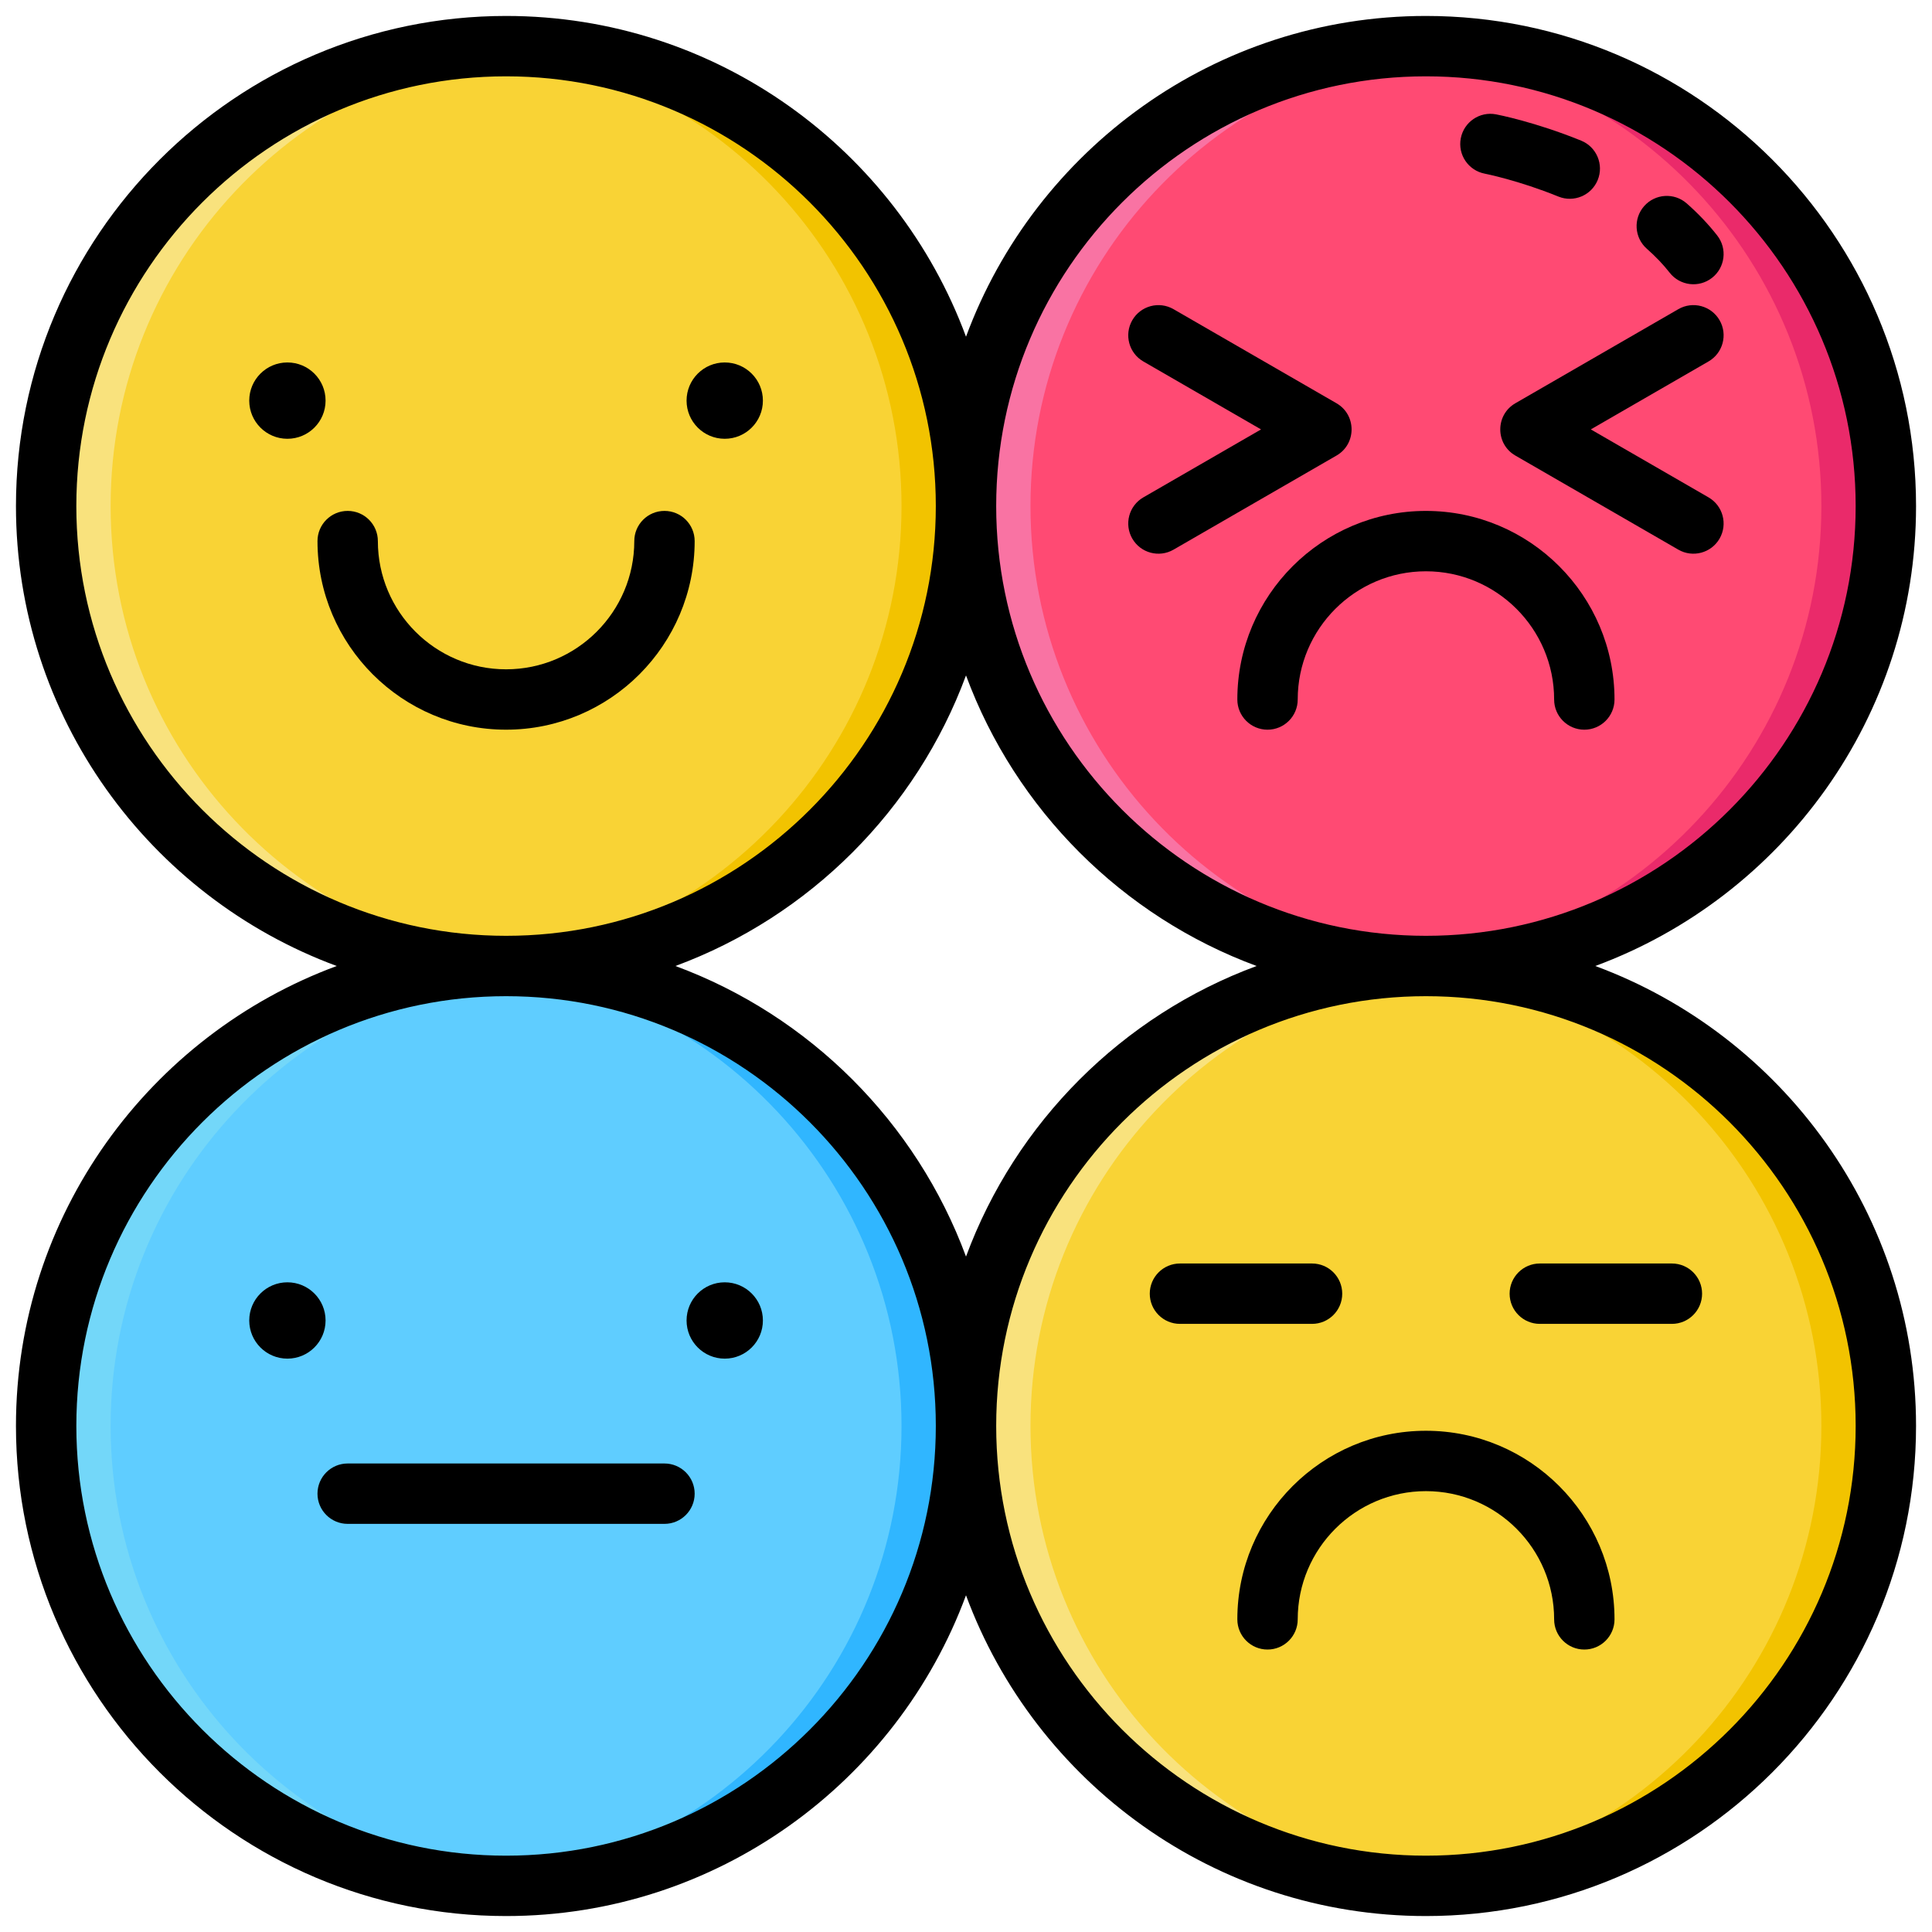 <?xml version="1.0" encoding="UTF-8"?>
<svg xmlns="http://www.w3.org/2000/svg" xmlns:xlink="http://www.w3.org/1999/xlink" xmlns:svgjs="http://svgjs.dev/svgjs" id="Icon_Set" height="300" viewBox="0 0 256 256" width="300" version="1.1">
  <g transform="matrix(1,0,0,1,0,0)">
    <g>
      <g>
        <g>
          <circle cx="67.057" cy="67.057" fill="#f9d335" r="60.943" fill-opacity="1" data-original-color="#f9d335ff" stroke="none" stroke-opacity="1"></circle>
          <path d="m71.329 127.852c-1.412.097-2.836.148-4.272.148-33.655 0-60.943-27.288-60.943-60.943s27.288-60.943 60.943-60.943c1.435 0 2.859.051 4.272.148-31.662 2.193-56.671 28.575-56.671 60.795s25.009 58.602 56.671 60.795z" fill="#f9e27d" fill-opacity="1" data-original-color="#f9e27dff" stroke="none" stroke-opacity="1"></path>
          <path d="m128 67.057c0 33.655-27.288 60.943-60.943 60.943-1.435 0-2.859-.051-4.272-.148 31.662-2.193 56.671-28.575 56.671-60.795s-25.009-58.602-56.671-60.795c1.412-.097 2.836-.148 4.272-.148 33.655 0 60.943 27.288 60.943 60.943z" fill="#f2c300" fill-opacity="1" data-original-color="#f2c300ff" stroke="none" stroke-opacity="1"></path>
        </g>
        <g>
          <circle cx="188.943" cy="67.057" fill="#ff4a73" r="60.943" fill-opacity="1" data-original-color="#ff4a73ff" stroke="none" stroke-opacity="1"></circle>
          <path d="m193.215 127.852c-1.412.097-2.836.148-4.272.148-33.655 0-60.943-27.288-60.943-60.943s27.288-60.943 60.943-60.943c1.435 0 2.859.051 4.272.148-31.662 2.193-56.671 28.575-56.671 60.795s25.009 58.602 56.671 60.795z" fill="#f973a3" fill-opacity="1" data-original-color="#f973a3ff" stroke="none" stroke-opacity="1"></path>
          <path d="m249.886 67.057c0 33.655-27.288 60.943-60.943 60.943-1.435 0-2.859-.051-4.272-.148 31.662-2.193 56.671-28.575 56.671-60.795s-25.009-58.602-56.671-60.795c1.413-.097 2.836-.148 4.272-.148 33.655 0 60.943 27.288 60.943 60.943z" fill="#ea2a6a" fill-opacity="1" data-original-color="#ea2a6aff" stroke="none" stroke-opacity="1"></path>
        </g>
      </g>
      <g>
        <g>
          <circle cx="67.057" cy="188.943" fill="#5fcdff" r="60.943" fill-opacity="1" data-original-color="#5fcdffff" stroke="none" stroke-opacity="1"></circle>
          <path d="m71.329 249.738c-1.412.097-2.836.148-4.272.148-33.655 0-60.943-27.288-60.943-60.943s27.288-60.943 60.943-60.943c1.435 0 2.859.051 4.272.148-31.662 2.193-56.671 28.575-56.671 60.795s25.009 58.602 56.671 60.795z" fill="#73d7f9" fill-opacity="1" data-original-color="#73d7f9ff" stroke="none" stroke-opacity="1"></path>
          <path d="m128 188.943c0 33.655-27.288 60.943-60.943 60.943-1.435 0-2.859-.051-4.272-.148 31.662-2.193 56.671-28.575 56.671-60.795s-25.009-58.602-56.671-60.795c1.412-.097 2.836-.148 4.272-.148 33.655 0 60.943 27.288 60.943 60.943z" fill="#30b6ff" fill-opacity="1" data-original-color="#30b6ffff" stroke="none" stroke-opacity="1"></path>
        </g>
        <g>
          <circle cx="188.943" cy="188.943" fill="#f9d335" r="60.943" fill-opacity="1" data-original-color="#f9d335ff" stroke="none" stroke-opacity="1"></circle>
          <path d="m193.215 249.738c-1.412.097-2.836.148-4.272.148-33.655 0-60.943-27.288-60.943-60.943s27.288-60.943 60.943-60.943c1.435 0 2.859.051 4.272.148-31.662 2.193-56.671 28.575-56.671 60.795s25.009 58.602 56.671 60.795z" fill="#f9e27d" fill-opacity="1" data-original-color="#f9e27dff" stroke="none" stroke-opacity="1"></path>
          <path d="m249.886 188.943c0 33.655-27.288 60.943-60.943 60.943-1.435 0-2.859-.051-4.272-.148 31.662-2.193 56.671-28.575 56.671-60.795s-25.009-58.602-56.671-60.795c1.413-.097 2.836-.148 4.272-.148 33.655 0 60.943 27.288 60.943 60.943z" fill="#f2c300" fill-opacity="1" data-original-color="#f2c300ff" stroke="none" stroke-opacity="1"></path>
        </g>
      </g>
    </g>
    <g fill="#5f266d">
      <path d="m92.046 71.698c0-2.209-1.791-4-4-4s-4 1.791-4 4c0 9.368-7.621 16.989-16.989 16.989-9.367 0-16.988-7.622-16.988-16.989 0-2.209-1.791-4-4-4s-4 1.791-4 4c0 13.779 11.21 24.989 24.988 24.989 13.779.001 24.989-11.209 24.989-24.989z" fill="#000000" fill-opacity="1" data-original-color="#5f266dff" stroke="none" stroke-opacity="1"></path>
      <circle cx="38.083" cy="53.084" r="5.057" fill="#000000" fill-opacity="1" data-original-color="#5f266dff" stroke="none" stroke-opacity="1"></circle>
      <circle cx="96.031" cy="53.084" r="5.057" fill="#000000" fill-opacity="1" data-original-color="#5f266dff" stroke="none" stroke-opacity="1"></circle>
      <path d="m150.034 71.368c1.106 1.916 3.553 2.567 5.464 1.464l21.597-12.469c2.666-1.539 2.66-5.391 0-6.928l-21.597-12.468c-1.914-1.105-4.36-.449-5.464 1.464s-.449 4.359 1.464 5.464l15.597 9.005-15.597 9.005c-1.913 1.104-2.568 3.55-1.464 5.463z" fill="#000000" fill-opacity="1" data-original-color="#5f266dff" stroke="none" stroke-opacity="1"></path>
      <path d="m227.852 42.43c-1.105-1.913-3.551-2.569-5.464-1.464l-21.597 12.469c-2.661 1.536-2.665 5.389 0 6.928l21.597 12.469c1.912 1.104 4.36.45 5.464-1.464 1.104-1.913.449-4.359-1.464-5.464l-15.597-9.005 15.597-9.005c1.913-1.105 2.568-3.551 1.464-5.464z" fill="#000000" fill-opacity="1" data-original-color="#5f266dff" stroke="none" stroke-opacity="1"></path>
      <path d="m163.954 92.688c0 2.209 1.791 4 4 4s4-1.791 4-4c0-9.368 7.621-16.989 16.989-16.989 9.367 0 16.988 7.622 16.988 16.989 0 2.209 1.791 4 4 4s4-1.791 4-4c0-13.779-11.21-24.989-24.988-24.989-13.779-.001-24.989 11.209-24.989 24.989z" fill="#000000" fill-opacity="1" data-original-color="#5f266dff" stroke="none" stroke-opacity="1"></path>
      <path d="m221.238 36.132c1.362 1.74 3.877 2.045 5.615.684 1.739-1.362 2.046-3.876.684-5.615-1.157-1.479-2.516-2.907-4.037-4.246-1.66-1.459-4.188-1.296-5.646.361-1.459 1.659-1.298 4.186.36 5.646 1.153 1.013 2.171 2.08 3.024 3.17z" fill="#000000" fill-opacity="1" data-original-color="#5f266dff" stroke="none" stroke-opacity="1"></path>
      <path d="m196.73 23.009c.044.008 4.454.875 9.765 3.037 2.054.834 4.383-.158 5.213-2.197.833-2.046-.151-4.38-2.197-5.213-6.085-2.477-11.064-3.444-11.273-3.483-2.167-.418-4.26 1.007-4.677 3.174-.417 2.166 1.002 4.262 3.169 4.682z" fill="#000000" fill-opacity="1" data-original-color="#5f266dff" stroke="none" stroke-opacity="1"></path>
      <circle cx="38.083" cy="174.97" r="5.057" fill="#000000" fill-opacity="1" data-original-color="#5f266dff" stroke="none" stroke-opacity="1"></circle>
      <circle cx="96.031" cy="174.97" r="5.057" fill="#000000" fill-opacity="1" data-original-color="#5f266dff" stroke="none" stroke-opacity="1"></circle>
      <path d="m88.046 193.92h-41.978c-2.209 0-4 1.791-4 4s1.791 4 4 4h41.978c2.209 0 4-1.791 4-4s-1.791-4-4-4z" fill="#000000" fill-opacity="1" data-original-color="#5f266dff" stroke="none" stroke-opacity="1"></path>
      <path d="m211.384 128c24.784-9.155 42.502-33.017 42.502-60.943 0-35.81-29.133-64.943-64.942-64.943-27.926 0-51.788 17.719-60.943 42.503-9.156-24.784-33.019-42.503-60.944-42.503-35.81 0-64.942 29.133-64.942 64.943 0 27.925 17.718 51.788 42.502 60.943-24.784 9.155-42.502 33.017-42.502 60.943 0 35.81 29.133 64.943 64.942 64.943 27.925 0 51.788-17.719 60.943-42.503 9.155 24.784 33.018 42.503 60.943 42.503 35.81 0 64.942-29.133 64.942-64.943.001-27.926-17.718-51.788-42.501-60.943zm-22.441-117.886c31.398 0 56.942 25.544 56.942 56.943s-25.543 56.943-56.942 56.943-56.943-25.544-56.943-56.943 25.545-56.943 56.943-56.943zm-178.829 56.943c0-31.398 25.544-56.943 56.942-56.943s56.944 25.545 56.944 56.943-25.545 56.943-56.943 56.943-56.943-25.544-56.943-56.943zm56.943 178.829c-31.398 0-56.942-25.544-56.942-56.943s25.543-56.943 56.942-56.943 56.943 25.544 56.943 56.943-25.545 56.943-56.943 56.943zm22.44-117.886c17.787-6.57 31.932-20.716 38.503-38.503 6.57 17.787 20.716 31.932 38.503 38.503-17.787 6.57-31.932 20.716-38.503 38.503-6.57-17.787-20.716-31.933-38.503-38.503zm99.446 117.886c-31.398 0-56.943-25.544-56.943-56.943s25.545-56.943 56.943-56.943 56.942 25.544 56.942 56.943-25.543 56.943-56.942 56.943z" fill="#000000" fill-opacity="1" data-original-color="#5f266dff" stroke="none" stroke-opacity="1"></path>
      <path d="m188.943 189.584c-13.779 0-24.989 11.21-24.989 24.989 0 2.209 1.791 4 4 4s4-1.791 4-4c0-9.368 7.621-16.989 16.989-16.989 9.367 0 16.988 7.622 16.988 16.989 0 2.209 1.791 4 4 4s4-1.791 4-4c.001-13.779-11.209-24.989-24.988-24.989z" fill="#000000" fill-opacity="1" data-original-color="#5f266dff" stroke="none" stroke-opacity="1"></path>
      <path d="m177.853 171.42c0-2.209-1.791-4-4-4h-17.502c-2.209 0-4 1.791-4 4s1.791 4 4 4h17.502c2.209 0 4-1.791 4-4z" fill="#000000" fill-opacity="1" data-original-color="#5f266dff" stroke="none" stroke-opacity="1"></path>
      <path d="m221.535 167.42h-17.502c-2.209 0-4 1.791-4 4s1.791 4 4 4h17.502c2.209 0 4-1.791 4-4s-1.791-4-4-4z" fill="#000000" fill-opacity="1" data-original-color="#5f266dff" stroke="none" stroke-opacity="1"></path>
    </g>
  </g>
</svg>
